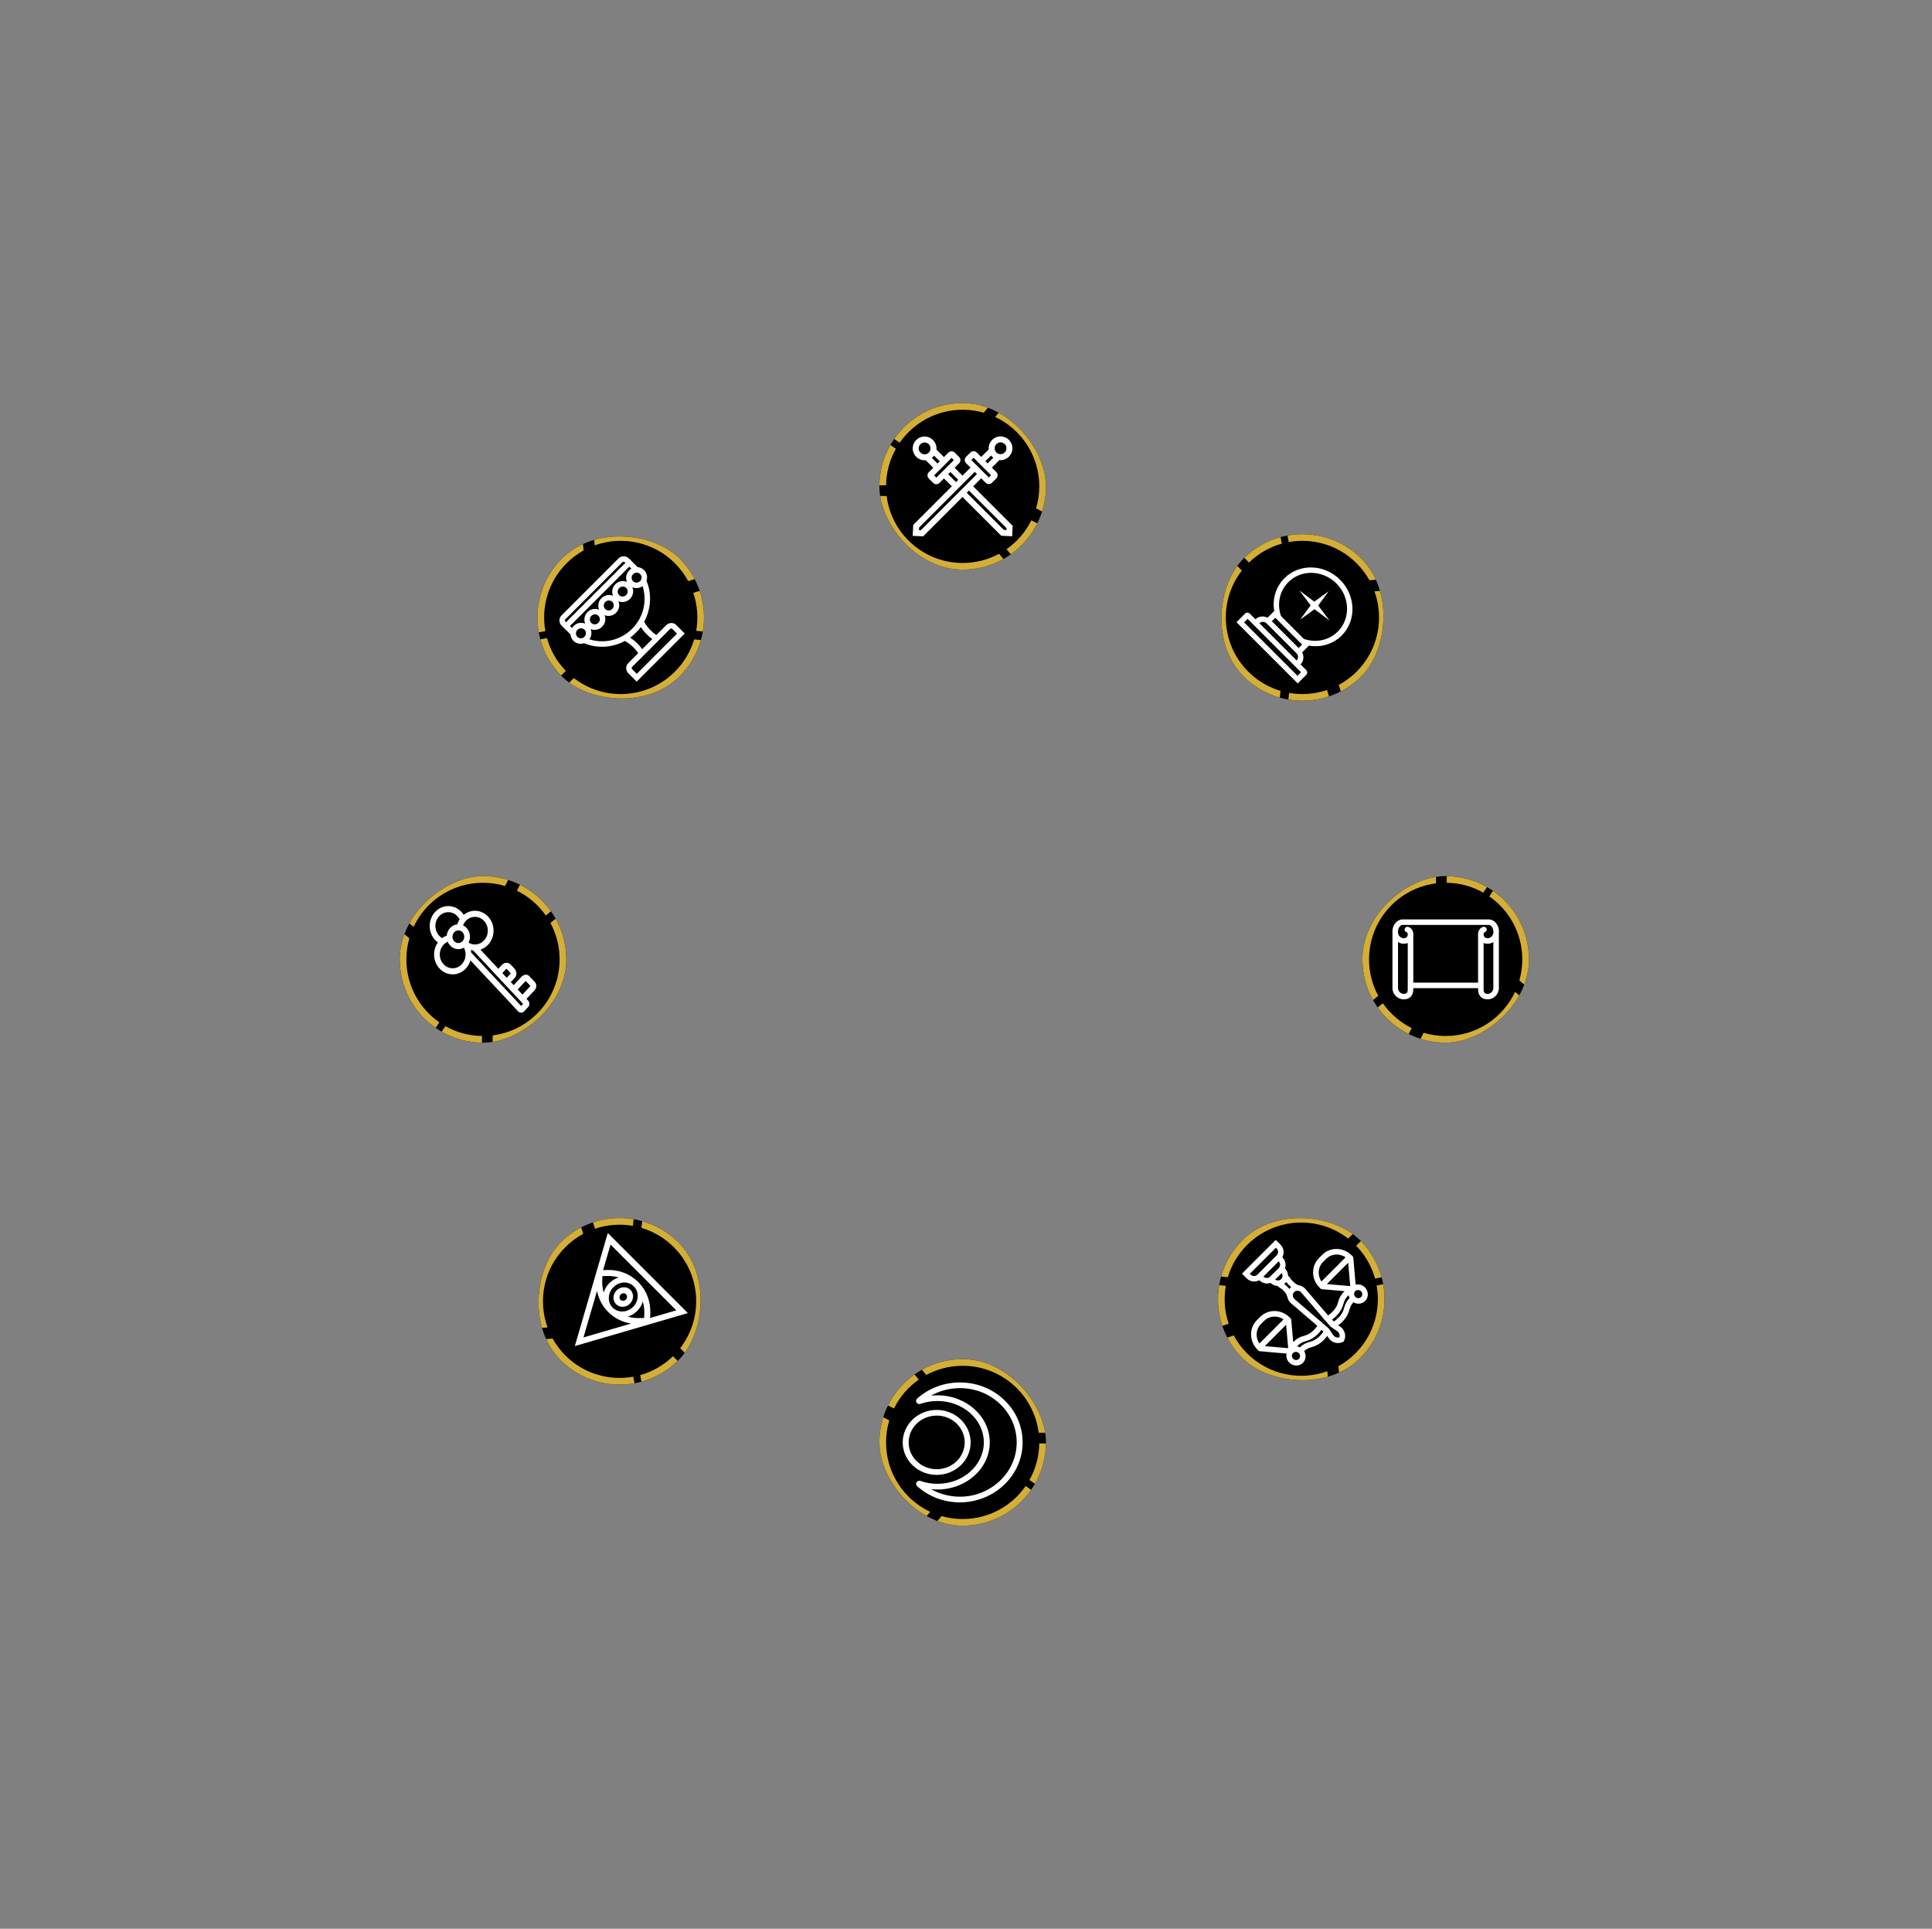 <svg width="580" height="579" viewBox="0 0 580 579" fill="none" xmlns="http://www.w3.org/2000/svg">
<rect x="0" y="0" width="580" height="579" fill="#808080" stroke="none"/>
<g clip-path="url(#clip0_6784_7160)">
<rect x="459" y="263" width="50" height="50" rx="25" transform="rotate(90 459 263)" fill="black"/>
<path d="M421.494 299.997L421.569 299.993C422.008 299.969 422.821 299.927 423.514 299.195C424.028 298.653 424.279 297.948 424.279 297.041L424.279 296.637L443.727 296.637L443.727 297.039C443.727 297.946 443.977 298.651 444.493 299.193C445.186 299.924 446.001 299.968 446.437 299.991L446.513 299.995C447.373 300.047 448.267 299.688 448.968 299.013C449.502 298.499 449.866 297.733 449.97 296.91L449.975 296.859L449.975 280.135C450.101 278.986 449.744 277.814 449.012 276.99C448.445 276.351 447.705 276 446.931 276L421.07 276C420.296 276 419.556 276.353 418.989 276.99C418.353 277.704 418 278.681 418 279.678C418 279.828 418.009 279.981 418.026 280.131L418.026 296.859L418.031 296.91C418.135 297.733 418.499 298.499 419.033 299.013C419.736 299.688 420.63 300.047 421.488 299.995L421.494 299.997ZM447.812 297.828C447.456 298.172 446.997 298.37 446.616 298.348L446.528 298.343C446.164 298.322 445.931 298.299 445.703 298.062C445.485 297.832 445.391 297.525 445.391 297.041L445.391 283.091C445.801 283.249 446.182 283.271 446.435 283.284L446.513 283.288C447.123 283.325 447.75 283.152 448.313 282.809L448.313 296.756C448.251 297.188 448.064 297.586 447.811 297.828L447.812 297.828ZM420.24 278.088C420.416 277.891 420.702 277.656 421.074 277.656L446.934 277.656C447.306 277.656 447.594 277.891 447.768 278.088C448.19 278.561 448.406 279.312 448.321 279.999C448.265 280.447 448.075 280.866 447.812 281.119C447.456 281.463 446.997 281.661 446.616 281.639L446.528 281.633C446.164 281.613 445.931 281.589 445.705 281.352C445.487 281.123 445.393 280.816 445.393 280.332L445.393 280.326C445.393 280.119 445.57 279.882 445.648 279.85C446.101 279.77 446.402 279.342 446.321 278.892C446.239 278.442 445.809 278.143 445.356 278.224C444.459 278.382 443.731 279.325 443.729 280.324L443.729 294.986L424.281 294.986L424.281 280.324C424.281 279.325 423.549 278.382 422.655 278.224C422.202 278.143 421.765 278.442 421.684 278.89C421.603 279.34 421.898 279.768 422.351 279.847C422.442 279.88 422.618 280.119 422.618 280.326C422.621 280.816 422.525 281.121 422.305 281.352C422.08 281.589 421.845 281.613 421.483 281.633L421.394 281.639C421.011 281.663 420.555 281.463 420.198 281.119C419.935 280.866 419.745 280.447 419.69 279.999C419.603 279.311 419.821 278.561 420.242 278.088L420.24 278.088ZM420.196 297.828C419.943 297.584 419.756 297.186 419.693 296.756L419.693 282.809C420.257 283.152 420.884 283.325 421.494 283.288L421.571 283.284C421.825 283.271 422.205 283.249 422.618 283.091L422.618 297.043C422.618 297.527 422.525 297.832 422.305 298.063C422.08 298.3 421.845 298.326 421.481 298.344L421.392 298.35C421.009 298.372 420.551 298.174 420.196 297.83L420.196 297.828Z" fill="white"/>
<g clip-path="url(#clip1_6784_7160)">
<path d="M431.087 265.183C419.76 266.614 411 276.284 411 288C411 291.958 412.001 295.681 413.762 298.934L412.187 300.219C410.159 296.606 409 292.439 409 288C409 275.172 418.662 264.602 431.105 263.167L431.087 265.183ZM422.896 310.402C419.175 308.554 415.98 305.808 413.595 302.445L415.148 301.177C417.356 304.329 420.334 306.901 423.81 308.622L422.896 310.402ZM456.418 299.073C452.334 307.325 443.831 313 434 313C431.37 313 428.835 312.592 426.454 311.839L427.382 310.031C429.478 310.66 431.699 311 434 311C443.215 311 451.162 305.581 454.833 297.756L456.418 299.073ZM445.287 267.956C442.037 266.122 438.296 265.057 434.311 265.004L434.329 263.004C438.726 263.061 442.85 264.25 446.42 266.298L445.287 267.956ZM459 288C459 290.694 458.573 293.288 457.784 295.719L456.117 294.333C456.692 292.321 457 290.197 457 288C457 280.163 453.08 273.242 447.095 269.09L448.224 267.439C454.735 271.952 459 279.478 459 288Z" fill="#D4AF37"/>
</g>
</g>
<g clip-path="url(#clip2_6784_7160)">
<rect x="314" y="458" width="50" height="50" rx="25" transform="rotate(-180 314 458)" fill="black"/>
<path d="M288.177 415C293.254 415 298.014 416.904 301.579 420.36C305.144 423.816 307.067 428.395 306.998 433.254C306.858 443.05 298.418 451 288.177 451C288.158 451 288.138 451 288.118 451C283.348 450.985 278.804 449.261 275.32 446.141C274.98 445.837 274.908 445.339 275.154 444.958C275.399 444.578 275.894 444.415 276.331 444.568C277.956 445.14 279.672 445.43 281.43 445.43C289.108 445.43 295.352 439.854 295.352 433C295.352 426.146 289.108 420.57 281.43 420.57C279.671 420.57 277.956 420.86 276.332 421.432C275.894 421.587 275.399 421.422 275.154 421.042C274.908 420.661 274.978 420.165 275.318 419.861C278.817 416.726 283.386 415 288.179 415L288.177 415ZM288.177 449.297C297.45 449.297 305.09 442.1 305.217 433.231C305.28 428.832 303.538 424.687 300.31 421.558C297.082 418.43 292.773 416.705 288.177 416.705C285.09 416.705 282.107 417.497 279.502 418.973C280.138 418.903 280.781 418.867 281.428 418.867C290.087 418.867 297.132 425.208 297.132 433C297.132 440.792 290.087 447.133 281.428 447.133C280.781 447.133 280.138 447.097 279.502 447.027C282.091 448.496 285.056 449.285 288.122 449.295C288.14 449.295 288.158 449.295 288.177 449.295L288.177 449.297Z" fill="white"/>
<path d="M281.199 423.245C286.822 423.245 291.396 427.619 291.396 432.999C291.396 438.378 286.822 442.75 281.199 442.75C275.576 442.75 271 438.376 271 432.999C271 427.621 275.574 423.245 281.199 423.245ZM281.199 441.047C285.841 441.047 289.615 437.435 289.615 432.999C289.615 428.562 285.839 424.949 281.199 424.949C276.56 424.949 272.782 428.56 272.782 432.999C272.782 437.437 276.558 441.047 281.199 441.047Z" fill="white"/>
<g clip-path="url(#clip3_6784_7160)">
<path d="M311.817 430.087C310.386 418.76 300.716 410 289 410C285.042 410 281.319 411.001 278.066 412.762L276.781 411.187C280.394 409.159 284.561 408 289 408C301.828 408 312.398 417.662 313.833 430.105L311.817 430.087ZM266.598 421.896C268.446 418.175 271.192 414.98 274.555 412.595L275.823 414.148C272.671 416.356 270.099 419.334 268.378 422.81L266.598 421.896ZM277.927 455.418C269.675 451.334 264 442.831 264 433C264 430.37 264.408 427.835 265.161 425.454L266.969 426.382C266.34 428.478 266 430.699 266 433C266 442.215 271.419 450.162 279.244 453.833L277.927 455.418ZM309.044 444.287C310.878 441.037 311.943 437.296 311.996 433.311L313.996 433.329C313.939 437.726 312.75 441.85 310.702 445.42L309.044 444.287ZM289 458C286.306 458 283.712 457.573 281.281 456.784L282.667 455.117C284.679 455.692 286.803 456 289 456C296.837 456 303.758 452.08 307.91 446.095L309.561 447.224C305.048 453.735 297.522 458 289 458Z" fill="#D4AF37"/>
</g>
</g>
<g clip-path="url(#clip4_6784_7160)">
<rect x="426" y="390" width="50" height="50" rx="25" transform="rotate(135 426 390)" fill="black"/>
<path d="M378.17 405.624L386.238 406.331C385.995 407.443 386.432 408.682 387.469 409.401C388.506 410.12 390.027 410.095 390.995 409.257C392.064 408.327 392.234 406.779 391.516 405.6C391.698 405.43 391.89 405.275 392.089 405.136C392.676 404.727 393.164 404.582 393.729 404.414C394.305 404.241 394.959 404.046 395.756 403.566C396.736 402.978 397.634 402.131 398.441 401.046L398.714 401.446C399.619 403.009 401.549 403.625 403.13 402.848L403.371 402.729L403.491 402.487C404.267 400.907 403.651 398.975 402.089 398.071L401.758 397.845C402.838 397.042 403.676 396.143 404.264 395.169C404.743 394.37 404.939 393.717 405.11 393.142C405.281 392.577 405.426 392.088 405.832 391.502C405.974 391.303 406.128 391.112 406.299 390.929C407.478 391.646 409.03 391.476 409.96 390.4C410.801 389.427 410.853 387.945 410.086 386.859C409.318 385.774 408.097 385.396 406.978 385.66L406.266 377.525L406.247 377.318L405.761 376.832C403.285 374.356 399.339 374.29 396.945 376.683L395.954 377.675C393.561 380.068 393.627 384.014 396.103 386.49L396.439 386.826C396.534 386.922 396.661 386.982 396.794 386.994L403.663 387.596C403.591 387.662 403.522 387.729 403.454 387.796C403.16 388.091 402.898 388.404 402.668 388.734C402.115 389.53 401.918 390.19 401.727 390.828C401.567 391.36 401.415 391.863 401.04 392.49C400.519 393.357 399.733 394.16 398.702 394.888L391.759 386.789L391.714 386.739C391.165 386.19 390.47 385.879 389.761 385.807L389.234 385.545C388.783 385.321 387.721 384.311 387.431 383.83C387.273 383.573 387.089 383.336 386.882 383.129L386.684 382.932C386.66 382.158 386.347 381.383 385.755 380.78C386.161 379.673 385.903 378.359 384.993 377.449L384.952 377.408C385.629 376.227 385.443 374.663 384.403 373.623L382.984 372.205L372.849 382.34L374.268 383.758C375.307 384.798 376.871 384.985 378.052 384.307L378.094 384.349C379.005 385.26 380.318 385.517 381.425 385.111C382.029 385.704 382.802 386.016 383.577 386.041L383.7 386.164C383.944 386.407 384.24 386.626 384.604 386.828C385.047 387.071 386.004 388.114 386.157 388.513L386.497 389.397C386.611 390.007 386.909 390.592 387.385 391.069L387.41 391.093L395.473 398.006C394.746 399.035 393.944 399.818 393.08 400.339C392.455 400.715 391.953 400.865 391.418 401.025C390.78 401.217 390.12 401.414 389.324 401.967C388.994 402.196 388.682 402.457 388.386 402.752C388.334 402.805 388.283 402.856 388.232 402.913L387.638 396.15C387.626 396.016 387.566 395.89 387.471 395.794L387.134 395.458C384.659 392.983 380.713 392.916 378.319 395.31L377.328 396.301C374.934 398.694 375.001 402.641 377.476 405.116L377.817 405.457C377.911 405.551 378.037 405.611 378.168 405.623L378.17 405.624ZM389.941 407.925C389.471 408.395 388.695 408.382 388.209 407.895C387.797 407.484 387.717 406.837 388.02 406.362C388.069 406.29 388.122 406.224 388.181 406.164C388.265 406.08 388.361 406.01 388.463 405.957C388.565 405.903 388.672 405.865 388.782 405.844C388.857 405.828 388.932 405.822 389.008 405.821C389.046 405.82 389.084 405.822 389.122 405.824C389.155 405.828 389.188 405.832 389.222 405.836C389.25 405.842 389.279 405.847 389.308 405.853C389.357 405.863 389.408 405.881 389.456 405.899C389.493 405.913 389.53 405.925 389.564 405.946C389.671 405.998 389.771 406.064 389.864 406.149L389.872 406.157C389.885 406.17 389.899 406.185 389.911 406.196C390.397 406.682 390.41 407.459 389.94 407.929L389.941 407.925ZM402.095 401.451C401.36 401.666 400.54 401.339 400.141 400.631L399.418 399.57L399.42 399.567L399.408 399.554L398.865 398.76L397.098 397.244L396.41 396.556L396.37 396.619L388.525 389.894C387.972 389.318 387.963 388.414 388.512 387.865C389.061 387.316 389.964 387.323 390.541 387.878L397.315 395.78L397.259 395.816L397.876 396.432L399.408 398.218L400.214 398.77L400.273 398.829L400.287 398.821L401.215 399.457L401.278 399.497C401.986 399.896 402.315 400.714 402.098 401.451L402.095 401.451ZM408.625 389.353C408.155 389.823 407.378 389.81 406.892 389.324C406.874 389.305 406.854 389.285 406.844 389.275C406.401 388.782 406.408 388.043 406.86 387.591C406.92 387.531 406.988 387.478 407.06 387.431C407.536 387.127 408.182 387.21 408.593 387.62C409.079 388.106 409.092 388.883 408.622 389.353L408.625 389.353ZM397.155 378.873L398.147 377.882C399.699 376.329 402.156 376.192 403.954 377.445L396.719 384.681C395.465 382.883 395.602 380.426 397.155 378.873ZM398.331 385.463L404.735 379.059L405.351 386.079L398.331 385.463ZM402.481 393.386C402.96 392.587 403.157 391.935 403.329 391.36C403.496 390.795 403.644 390.306 404.052 389.719C404.282 389.388 404.558 389.078 404.881 388.786C404.883 388.805 404.887 388.82 404.889 388.838C404.892 388.855 404.894 388.871 404.897 388.888C404.894 388.891 404.897 388.896 404.898 388.901C404.946 389.167 405.031 389.429 405.153 389.678C404.895 389.945 404.661 390.228 404.456 390.524C403.904 391.322 403.706 391.981 403.514 392.619C403.356 393.152 403.204 393.655 402.829 394.282C402.301 395.158 401.503 395.972 400.455 396.705L399.883 396.133C401.005 395.311 401.877 394.391 402.481 393.388L402.481 393.386ZM382.8 384.13L384.774 382.156C385.152 382.724 385.103 383.488 384.617 383.975C384.13 384.462 383.369 384.511 382.799 384.131L382.8 384.13ZM375.431 382.604L375.211 382.384L383.03 374.565L383.25 374.785C383.825 375.36 383.84 376.28 383.284 376.835L377.48 382.64C376.924 383.196 376.004 383.18 375.429 382.605L375.431 382.604ZM379.287 383.227L383.872 378.642C384.416 379.219 384.421 380.115 383.875 380.661L381.306 383.23C380.76 383.776 379.864 383.771 379.287 383.227ZM386.141 384.847C386.464 385.3 387.038 385.904 387.603 386.38L387.058 386.925C386.588 386.342 385.984 385.768 385.519 385.469L386.14 384.849L386.141 384.847ZM390.306 403.353C390.892 402.944 391.381 402.796 391.946 402.628C392.522 402.455 393.175 402.26 393.972 401.781C394.544 401.438 395.086 401.007 395.602 400.491C395.989 400.104 396.363 399.667 396.716 399.182L397.288 399.754C396.555 400.805 395.741 401.601 394.865 402.129C394.238 402.507 393.736 402.657 393.203 402.815C392.562 403.007 391.905 403.204 391.107 403.756C390.811 403.96 390.527 404.196 390.261 404.453C390.091 404.371 389.914 404.305 389.735 404.256C389.691 404.242 389.647 404.232 389.603 404.221C389.527 404.203 389.448 404.19 389.371 404.179C389.661 403.858 389.972 403.578 390.303 403.35L390.306 403.353ZM386.724 404.707L379.703 404.091L386.106 397.688L386.724 404.707ZM378.528 397.501L379.519 396.509C381.072 394.957 383.529 394.819 385.327 396.073L378.091 403.309C376.838 401.51 376.975 399.054 378.528 397.501Z" fill="white"/>
<g clip-path="url(#clip5_6784_7160)">
<path d="M404.719 371.807C395.697 364.81 382.665 365.453 374.381 373.738C371.582 376.536 369.657 379.877 368.603 383.422L366.581 383.217C367.701 379.228 369.828 375.462 372.967 372.323C382.038 363.253 396.344 362.61 406.157 370.395L404.719 371.807ZM366.952 397.991C365.628 394.053 365.31 389.851 366.001 385.787L367.997 385.988C367.329 389.779 367.616 393.703 368.857 397.377L366.952 397.991ZM398.666 413.683C389.944 416.63 379.918 414.63 372.967 407.679C371.107 405.819 369.603 403.738 368.452 401.522L370.386 400.9C371.424 402.827 372.754 404.638 374.381 406.265C380.897 412.78 390.349 414.568 398.477 411.631L398.666 413.683ZM412.799 383.809C411.798 380.214 409.906 376.816 407.125 373.96L408.552 372.559C411.621 375.708 413.696 379.465 414.772 383.438L412.799 383.809ZM408.322 407.679C406.417 409.584 404.281 411.116 402.004 412.277L401.806 410.118C403.635 409.102 405.355 407.818 406.908 406.265C412.449 400.723 414.571 393.058 413.275 385.889L415.241 385.52C416.654 393.316 414.348 401.653 408.322 407.679Z" fill="#D4AF37"/>
</g>
</g>
<g clip-path="url(#clip6_6784_7160)">
<rect x="186" y="426" width="50" height="50" rx="25" transform="rotate(-135 186 426)" fill="black"/>
<path d="M172.566 404.081L206.506 394.181L182.465 370.14L172.566 404.081ZM190.496 386.394C191.919 388.052 191.73 390.652 190.065 392.317C188.308 394.074 185.553 394.175 183.924 392.546C182.295 390.917 182.398 388.16 184.153 386.405C185.909 384.649 188.424 384.551 190.071 385.969C190.217 386.106 190.36 386.249 190.496 386.394ZM188.47 395.234C189.52 394.919 190.494 394.337 191.29 393.541C192.086 392.746 192.665 391.775 192.979 390.727C193.32 391.884 193.469 393.098 193.423 394.348L193.376 395.627L192.096 395.675C190.843 395.722 189.626 395.573 188.469 395.232L188.47 395.234ZM182.12 383.044C183.368 382.997 184.582 383.146 185.74 383.488C184.694 383.804 183.72 384.383 182.926 385.177C182.132 385.972 181.548 386.95 181.234 387.998C180.894 386.839 180.745 385.623 180.791 384.37L180.839 383.091L182.118 383.043L182.12 383.044ZM182.602 393.866C184.443 395.708 186.83 396.906 189.44 397.32L175.163 401.485L179.235 387.525C179.711 389.954 180.861 392.125 182.603 393.867L182.602 393.866ZM195.175 395.647L195.226 394.28C195.355 390.822 194.167 387.575 191.888 385.147C191.688 384.915 191.544 384.774 191.329 384.588C188.892 382.301 185.644 381.114 182.188 381.243L181.056 381.285L183.294 373.612L203.037 393.354L195.175 395.647Z" fill="white"/>
<path d="M184.958 391.515C186.059 392.615 187.921 392.546 189.107 391.36C190.293 390.174 190.363 388.311 189.262 387.211C188.161 386.11 186.299 386.18 185.113 387.366C183.927 388.552 183.857 390.414 184.958 391.515ZM187.941 388.532C188.366 388.957 188.339 389.676 187.881 390.134C187.423 390.592 186.704 390.619 186.279 390.194C185.854 389.769 185.881 389.05 186.339 388.592C186.797 388.134 187.516 388.107 187.941 388.532Z" fill="white"/>
<g clip-path="url(#clip7_6784_7160)">
<path d="M204.194 404.718C211.191 395.696 210.548 382.664 202.263 374.38C199.465 371.581 196.124 369.656 192.579 368.602L192.784 366.58C196.773 367.7 200.539 369.827 203.678 372.966C212.748 382.037 213.391 396.343 205.606 406.156L204.194 404.718ZM178.01 366.951C181.948 365.627 186.15 365.309 190.214 366L190.013 367.996C186.222 367.328 182.298 367.615 178.624 368.856L178.01 366.951ZM162.318 398.665C159.371 389.943 161.371 379.917 168.322 372.966C170.182 371.106 172.263 369.602 174.479 368.451L175.101 370.385C173.174 371.423 171.363 372.753 169.736 374.38C163.221 380.896 161.433 390.348 164.37 398.476L162.318 398.665ZM192.192 412.798C195.787 411.797 199.185 409.905 202.041 407.124L203.442 408.551C200.293 411.62 196.536 413.695 192.563 414.771L192.192 412.798ZM168.322 408.321C166.417 406.416 164.885 404.28 163.724 402.003L165.883 401.805C166.899 403.634 168.183 405.354 169.736 406.907C175.278 412.448 182.943 414.57 190.112 413.274L190.481 415.24C182.685 416.653 174.348 414.347 168.322 408.321Z" fill="#D4AF37"/>
</g>
</g>
<g clip-path="url(#clip8_6784_7160)">
<rect x="151" y="185.355" width="50" height="50" rx="25" transform="rotate(-45 151 185.355)" fill="black"/>
<path d="M191.435 170.262C191.342 170.162 191.246 170.063 191.149 169.966L188.952 167.769L188.933 167.789L188.798 167.654C187.937 166.793 186.563 166.764 185.737 167.589L168.549 184.777C167.723 185.603 167.752 186.977 168.614 187.839L169.901 189.125L169.922 189.104L170.966 190.149C171.063 190.246 171.162 190.342 171.262 190.434C171.32 191.16 171.631 191.844 172.149 192.362C173 193.213 174.24 193.473 175.352 193.088C179.249 194.714 183.775 194.482 187.584 192.406C189.197 193.298 190.571 194.554 191.602 196.07L188.626 199.045C187.784 199.888 187.768 201.243 188.591 202.066L191.138 204.614L205.574 190.179L203.026 187.631C202.203 186.808 200.848 186.824 200.005 187.667L197.028 190.643C196.423 190.232 195.856 189.762 195.335 189.241C194.562 188.468 193.905 187.596 193.375 186.641C195.481 182.82 195.723 178.265 194.088 174.35C194.463 173.24 194.203 171.989 193.362 171.148C192.843 170.63 192.162 170.321 191.435 170.262ZM184.734 175.379C183.789 176.324 183.55 177.705 184.025 178.846C182.884 178.371 181.502 178.612 180.557 179.557C179.612 180.502 179.372 181.884 179.847 183.025C178.706 182.55 177.325 182.789 176.38 183.734C175.435 184.679 175.196 186.063 175.67 187.204C174.53 186.729 173.146 186.968 172.201 187.913C172.011 188.103 171.848 188.312 171.714 188.538L171.101 187.924L188.925 170.101L189.537 170.713C189.311 170.849 189.102 171.012 188.913 171.201C187.968 172.146 187.729 173.529 188.204 174.67C187.063 174.195 185.68 174.434 184.734 175.379ZM188.005 176.505C188.582 177.083 188.571 178.034 187.98 178.625C187.389 179.216 186.439 179.226 185.862 178.648C185.284 178.071 185.297 177.121 185.887 176.532C186.476 175.942 187.427 175.928 188.005 176.505ZM183.827 180.683C184.405 181.26 184.394 182.211 183.802 182.802C183.211 183.393 182.26 183.404 181.683 182.827C181.106 182.25 181.118 181.3 181.709 180.709C182.3 180.118 183.25 180.105 183.827 180.683ZM179.649 184.861C180.226 185.439 180.215 186.39 179.625 186.98C179.035 187.569 178.083 187.582 177.506 187.004C176.928 186.427 176.941 185.477 177.532 184.886C178.123 184.295 179.071 184.284 179.649 184.861ZM169.794 186.659C169.567 186.432 169.526 186.105 169.701 185.929L186.889 168.741C187.065 168.566 187.392 168.607 187.619 168.834L187.753 168.968L169.928 186.793L169.794 186.659ZM175.339 191.255C175.287 191.3 175.231 191.341 175.171 191.378C174.574 191.751 173.817 191.671 173.328 191.182C173.026 190.88 172.873 190.459 172.907 190.026C172.916 189.92 172.934 189.815 172.966 189.716C173.036 189.472 173.17 189.249 173.353 189.065C173.944 188.474 174.894 188.461 175.471 189.039C176.049 189.616 176.038 190.567 175.446 191.158C175.412 191.192 175.378 191.226 175.339 191.255ZM201.157 188.819C201.35 188.626 201.658 188.623 201.846 188.811L203.242 190.206L191.166 202.282L189.771 200.887C189.582 200.699 189.586 200.39 189.779 200.198L201.157 188.819ZM195.83 191.842L192.8 194.872C191.828 193.509 190.606 192.342 189.198 191.433C189.709 191.052 190.192 190.636 190.641 190.186L191.145 189.683C191.596 189.232 192.012 188.749 192.391 188.24C192.899 189.025 193.49 189.755 194.155 190.421C194.675 190.941 195.237 191.416 195.83 191.842ZM193.507 179.911C193.471 183.101 192.218 186.305 189.762 188.762C186.269 192.255 181.265 193.312 176.941 191.906C177.596 190.996 177.72 189.827 177.307 188.84C178.449 189.316 179.832 189.077 180.777 188.132C181.722 187.187 181.96 185.804 181.485 184.664C182.626 185.138 184.01 184.899 184.955 183.954C185.9 183.009 186.139 181.626 185.664 180.485C186.805 180.96 188.187 180.722 189.132 179.777C190.077 178.832 190.316 177.448 189.84 176.306C190.827 176.719 191.996 176.596 192.906 175.941C193.324 177.224 193.523 178.566 193.507 179.911ZM192.356 174.205C192.325 174.251 192.291 174.296 192.256 174.339C192.225 174.377 192.193 174.412 192.158 174.446C191.567 175.037 190.616 175.048 190.039 174.471C189.462 173.894 189.474 172.944 190.065 172.353C190.251 172.167 190.472 172.036 190.715 171.964C190.801 171.938 190.889 171.921 190.981 171.911C191.431 171.863 191.869 172.014 192.182 172.328C192.678 172.823 192.749 173.613 192.356 174.205Z" fill="white"/>
<g clip-path="url(#clip9_6784_7160)">
<path d="M172.281 203.549C181.303 210.546 194.335 209.902 202.619 201.618C205.418 198.819 207.343 195.478 208.397 191.934L210.419 192.138C209.299 196.127 207.172 199.893 204.033 203.032C194.962 212.103 180.656 212.745 170.843 204.961L172.281 203.549ZM210.048 177.365C211.372 181.303 211.69 185.504 210.999 189.569L209.003 189.367C209.671 185.577 209.384 181.652 208.143 177.978L210.048 177.365ZM178.334 161.672C187.056 158.725 197.082 160.725 204.033 167.677C205.893 169.536 207.397 171.617 208.548 173.833L206.614 174.456C205.576 172.529 204.246 170.718 202.619 169.091C196.103 162.575 186.651 160.787 178.523 163.725L178.334 161.672ZM164.201 191.546C165.202 195.142 167.094 198.54 169.875 201.395L168.448 202.797C165.379 199.647 163.304 195.89 162.228 191.918L164.201 191.546ZM168.678 167.677C170.583 165.772 172.719 164.24 174.996 163.078L175.194 165.237C173.365 166.253 171.645 167.538 170.092 169.091C164.551 174.632 162.429 182.298 163.725 189.466L161.759 189.835C160.346 182.04 162.652 173.703 168.678 167.677Z" fill="#D4AF37"/>
</g>
</g>
<g clip-path="url(#clip10_6784_7160)">
<rect x="264" y="121" width="50" height="50" rx="25" fill="black"/>
<path d="M292.155 145.991L294.563 143.583L295.903 144.923C296.154 145.178 296.491 145.318 296.847 145.32H296.851C297.207 145.32 297.544 145.18 297.797 144.927L299.107 143.615C299.36 143.364 299.5 143.029 299.501 142.673C299.501 142.314 299.362 141.977 299.109 141.722L297.767 140.38L300.025 138.121C300.141 138.133 300.254 138.139 300.372 138.139C302.339 138.139 303.94 136.537 303.94 134.569C303.94 132.601 302.339 131 300.372 131C298.404 131 296.801 132.601 296.801 134.569C296.801 134.687 296.809 134.803 296.819 134.916L294.563 137.173L293.219 135.828C292.966 135.575 292.629 135.436 292.273 135.436C292.273 135.436 292.271 135.436 292.269 135.436C291.912 135.436 291.576 135.577 291.329 135.828L290.011 137.145C289.497 137.665 289.497 138.511 290.015 139.035L291.357 140.378L288.949 142.786L286.583 140.42L287.93 139.073C288.443 138.553 288.443 137.707 287.926 137.183L286.615 135.874C286.362 135.619 286.026 135.478 285.667 135.478C285.307 135.478 284.97 135.619 284.722 135.87L283.379 137.213L281.121 134.954C281.131 134.838 281.139 134.725 281.139 134.607C281.139 132.639 279.538 131.038 277.569 131.038C275.599 131.038 274 132.639 274 134.607C274 136.575 275.601 138.177 277.569 138.177C277.684 138.177 277.8 138.169 277.915 138.159L280.173 140.418L278.831 141.76C278.576 142.015 278.437 142.352 278.439 142.71C278.439 143.069 278.58 143.404 278.831 143.651L280.143 144.965C280.396 145.218 280.733 145.358 281.089 145.358H281.093C281.45 145.358 281.786 145.216 282.033 144.965L283.377 143.621L285.745 145.989L274.155 157.582L274.002 160.859L277.148 161L288.951 149.194L300.583 160.829L303.859 160.982L304 157.835L292.155 145.987V145.991ZM300.374 132.791C301.353 132.791 302.15 133.587 302.15 134.567C302.15 135.548 301.353 136.344 300.374 136.344C300.224 136.344 300.077 136.326 299.94 136.292C299.86 136.273 299.782 136.247 299.709 136.217C299.187 136.006 298.791 135.559 298.651 135.002V134.998C298.615 134.86 298.597 134.715 298.597 134.567C298.597 133.587 299.396 132.791 300.376 132.791H300.374ZM297.536 136.737C297.729 136.99 297.954 137.215 298.207 137.406L296.502 139.111L295.831 138.44L297.534 136.737H297.536ZM275.794 134.609C275.794 133.629 276.591 132.833 277.571 132.833C278.55 132.833 279.349 133.629 279.349 134.609C279.349 134.759 279.331 134.906 279.297 135.044C279.277 135.123 279.251 135.201 279.221 135.275C279.01 135.796 278.564 136.191 278.011 136.332C277.865 136.368 277.718 136.386 277.571 136.386C276.591 136.386 275.794 135.589 275.794 134.609ZM279.739 137.448C279.992 137.255 280.217 137.029 280.41 136.777L282.113 138.48L281.442 139.151L279.739 137.448ZM281.091 143.378L280.422 142.708L281.444 141.687L284.648 138.482L285.669 137.46L286.341 138.129L285.319 139.151L282.115 142.356L281.093 143.378H281.091ZM285.317 141.687L287.683 144.053L287.012 144.724L284.646 142.358L285.317 141.687ZM291.606 138.087L292.277 137.418L297.524 142.667L296.855 143.336L295.833 142.314L292.629 139.109L291.608 138.087H291.606ZM276.439 159.177L275.878 159.152L275.916 158.361L287.016 147.258L290.22 144.053L292.627 141.645L293.298 142.316L290.891 144.724L288.754 146.861L276.441 159.177H276.439ZM302.15 159.11L301.359 159.072L290.218 147.927L290.889 147.256L302.176 158.544L302.15 159.106V159.11Z" fill="white"/>
<g clip-path="url(#clip11_6784_7160)">
<path d="M266.183 148.913C267.614 160.24 277.284 169 289 169C292.958 169 296.681 167.999 299.934 166.238L301.219 167.812C297.606 169.841 293.439 171 289 171C276.172 171 265.602 161.338 264.167 148.895L266.183 148.913ZM311.402 157.104C309.554 160.825 306.808 164.02 303.445 166.405L302.177 164.852C305.329 162.644 307.901 159.666 309.622 156.19L311.402 157.104ZM300.073 123.582C308.325 127.666 314 136.169 314 146C314 148.63 313.592 151.165 312.839 153.546L311.031 152.618C311.66 150.522 312 148.301 312 146C312 136.785 306.581 128.838 298.756 125.167L300.073 123.582ZM268.956 134.713C267.122 137.963 266.057 141.704 266.004 145.689L264.004 145.671C264.061 141.274 265.25 137.15 267.298 133.58L268.956 134.713ZM289 121C291.694 121 294.288 121.427 296.719 122.216L295.333 123.883C293.321 123.308 291.197 123 289 123C281.163 123 274.242 126.92 270.09 132.905L268.439 131.776C272.952 125.265 280.478 121 289 121Z" fill="#D4AF37"/>
</g>
</g>
<g clip-path="url(#clip12_6784_7160)">
<rect x="120" y="313" width="50" height="50" rx="25" transform="rotate(-90 120 313)" fill="black"/>
<path d="M138.526 273.745C136.351 271.418 132.811 271.418 130.636 273.745C129.581 274.873 129 276.371 129 277.967C129 279.56 129.579 281.06 130.634 282.186C130.888 282.458 131.164 282.7 131.457 282.912C129.794 285.249 129.958 288.61 131.954 290.745C133.009 291.873 134.409 292.492 135.9 292.492C137.392 292.492 138.792 291.873 139.847 290.745C140.491 290.056 140.962 289.208 141.228 288.291L155.542 303.604C156.036 304.132 156.841 304.132 157.335 303.604L158.549 302.305C158.796 302.041 158.92 301.693 158.92 301.346C158.92 300.998 158.796 300.651 158.549 300.386L158.057 299.86L160.415 297.338C160.802 296.923 161 296.407 161 295.917C161 295.515 160.865 295.128 160.592 294.836L158.903 293.029C158.296 292.381 157.269 292.464 156.564 293.218L154.206 295.74L153.345 294.82L154.529 293.553C154.548 293.533 154.569 293.509 154.594 293.478C154.888 293.127 155.034 292.688 155.034 292.238C155.034 291.72 154.841 291.194 154.459 290.785L153.383 289.635C153.039 289.267 152.591 289.049 152.118 289.023C151.62 288.995 151.136 289.19 150.794 289.556L149.61 290.822L144.237 285.074C145.096 284.79 145.886 284.288 146.532 283.599C147.587 282.471 148.166 280.973 148.166 279.377C148.166 277.782 147.587 276.284 146.532 275.156C144.537 273.022 141.395 272.845 139.21 274.625C139.012 274.312 138.786 274.018 138.532 273.745L138.526 273.745ZM152.167 290.927L153.243 292.078C153.319 292.159 153.319 292.246 153.315 292.257L153.281 292.295L152.129 293.527L150.809 292.114L151.989 290.85C152.004 290.842 152.086 290.842 152.164 290.925L152.167 290.927ZM131.842 280.895C131.111 280.113 130.71 279.074 130.71 277.969C130.71 276.863 131.113 275.822 131.844 275.04C133.353 273.426 135.807 273.426 137.316 275.04C137.584 275.327 137.808 275.646 137.983 275.993C137.969 276.016 137.956 276.038 137.943 276.06C137.903 276.123 137.865 276.188 137.827 276.253C137.798 276.302 137.772 276.349 137.745 276.398C137.707 276.467 137.673 276.538 137.639 276.607C137.616 276.654 137.591 276.703 137.569 276.749C137.534 276.826 137.502 276.904 137.47 276.983C137.453 277.028 137.432 277.07 137.415 277.115C137.377 277.213 137.342 277.312 137.31 277.414C137.303 277.438 137.293 277.461 137.285 277.485C137.28 277.485 137.276 277.485 137.27 277.487C137.183 277.495 137.095 277.507 137.008 277.524C136.989 277.528 136.968 277.532 136.949 277.536C136.871 277.552 136.795 277.568 136.719 277.591C136.706 277.595 136.695 277.597 136.681 277.601C136.596 277.625 136.512 277.654 136.431 277.686C136.412 277.694 136.393 277.7 136.374 277.709C136.298 277.739 136.223 277.772 136.149 277.808C136.14 277.812 136.132 277.816 136.123 277.82C136.043 277.861 135.965 277.906 135.887 277.952C135.868 277.963 135.851 277.975 135.832 277.987C135.758 278.034 135.688 278.083 135.617 278.133C135.614 278.137 135.608 278.139 135.604 278.144C135.53 278.198 135.46 278.257 135.389 278.32C135.372 278.335 135.355 278.351 135.34 278.365C135.27 278.428 135.201 278.495 135.137 278.564C135.072 278.633 135.009 278.706 134.95 278.782C134.935 278.8 134.922 278.818 134.907 278.837C134.85 278.912 134.795 278.987 134.741 279.066C134.738 279.07 134.736 279.076 134.732 279.08C134.683 279.156 134.637 279.233 134.593 279.312C134.584 279.33 134.572 279.349 134.563 279.367C134.519 279.45 134.476 279.536 134.438 279.623C134.436 279.629 134.434 279.635 134.43 279.641C134.394 279.725 134.362 279.81 134.331 279.897C134.325 279.914 134.32 279.928 134.314 279.944C134.284 280.038 134.255 280.131 134.23 280.227C134.23 280.231 134.229 280.235 134.227 280.241C134.204 280.334 134.185 280.428 134.168 280.523C134.166 280.536 134.164 280.546 134.162 280.558C134.147 280.658 134.134 280.759 134.124 280.861L134.124 280.865C134.101 280.873 134.08 280.883 134.058 280.891C133.964 280.926 133.869 280.962 133.778 281.003C133.736 281.021 133.697 281.042 133.655 281.062C133.583 281.097 133.508 281.131 133.438 281.168C133.393 281.192 133.349 281.217 133.303 281.243C133.237 281.28 133.172 281.316 133.108 281.357C133.062 281.385 133.016 281.416 132.971 281.444C132.91 281.485 132.849 281.525 132.79 281.568C132.769 281.582 132.749 281.597 132.728 281.611C132.403 281.424 132.104 281.184 131.837 280.897L131.842 280.895ZM138.862 282.536L138.851 282.548C138.159 283.281 137.037 283.279 136.347 282.542C136.066 282.241 135.893 281.863 135.842 281.444C135.769 280.855 135.952 280.276 136.345 279.857C136.738 279.438 137.28 279.239 137.833 279.316C138.224 279.371 138.577 279.556 138.857 279.857C139.544 280.593 139.548 281.796 138.862 282.536ZM135.897 290.665C134.863 290.665 133.892 290.234 133.161 289.454C132.407 288.647 132.028 287.586 132.028 286.525C132.028 285.464 132.405 284.405 133.159 283.599C133.229 283.523 133.294 283.46 133.355 283.405L133.398 283.365C133.469 283.302 133.541 283.241 133.613 283.184C133.638 283.166 133.662 283.147 133.687 283.129C133.738 283.09 133.79 283.054 133.843 283.017C133.871 282.997 133.902 282.979 133.93 282.96C133.982 282.928 134.033 282.897 134.086 282.867C134.116 282.851 134.145 282.832 134.175 282.816C134.232 282.786 134.291 282.757 134.348 282.731C134.369 282.721 134.388 282.71 134.409 282.702C134.419 282.723 134.428 282.743 134.438 282.763C134.462 282.822 134.489 282.879 134.517 282.936C134.536 282.975 134.557 283.015 134.578 283.054C134.609 283.111 134.643 283.168 134.675 283.223C134.696 283.259 134.719 283.294 134.741 283.33C134.781 283.389 134.823 283.448 134.865 283.505C134.886 283.533 134.905 283.564 134.928 283.59C134.994 283.674 135.063 283.757 135.137 283.834C135.209 283.912 135.281 283.983 135.357 284.052C135.382 284.074 135.408 284.094 135.433 284.115C135.484 284.159 135.536 284.204 135.591 284.243C135.621 284.267 135.655 284.288 135.686 284.31C135.735 284.344 135.785 284.379 135.834 284.412C135.868 284.434 135.904 284.452 135.94 284.472C135.99 284.501 136.037 284.529 136.089 284.556C136.127 284.574 136.165 284.592 136.203 284.609C136.252 284.631 136.301 284.655 136.351 284.676C136.391 284.692 136.431 284.706 136.47 284.72C136.52 284.739 136.569 284.757 136.62 284.773C136.662 284.785 136.702 284.798 136.744 284.808C136.793 284.822 136.845 284.834 136.894 284.846C136.936 284.857 136.98 284.863 137.021 284.871C137.071 284.879 137.122 284.889 137.173 284.895C137.217 284.901 137.259 284.905 137.303 284.909C137.354 284.914 137.403 284.918 137.455 284.92C137.498 284.92 137.542 284.922 137.586 284.922C137.635 284.922 137.686 284.922 137.736 284.92C137.779 284.92 137.823 284.916 137.869 284.911C137.918 284.907 137.968 284.901 138.017 284.895C138.061 284.889 138.106 284.883 138.15 284.875C138.199 284.867 138.247 284.857 138.296 284.846C138.34 284.836 138.384 284.826 138.427 284.816C138.475 284.804 138.522 284.79 138.57 284.775C138.613 284.761 138.657 284.749 138.701 284.733C138.748 284.716 138.794 284.698 138.84 284.68C138.883 284.661 138.925 284.645 138.967 284.625C139.012 284.605 139.056 284.582 139.102 284.56C139.144 284.538 139.185 284.517 139.227 284.495C139.239 284.489 139.248 284.485 139.259 284.479C139.29 284.535 139.32 284.592 139.347 284.649C139.353 284.661 139.36 284.676 139.366 284.688C139.408 284.779 139.448 284.875 139.484 284.97C139.495 284.999 139.505 285.027 139.514 285.056C139.541 285.129 139.563 285.204 139.586 285.279C139.594 285.308 139.603 285.334 139.611 285.363C139.638 285.46 139.66 285.558 139.681 285.657C139.687 285.684 139.691 285.708 139.695 285.735C139.71 285.814 139.721 285.893 139.731 285.972C139.734 286.005 139.738 286.037 139.742 286.07C139.752 286.17 139.759 286.269 139.763 286.371C139.763 286.375 139.763 286.381 139.763 286.385C139.801 287.529 139.389 288.645 138.632 289.454C137.901 290.236 136.93 290.665 135.897 290.665ZM157.77 294.511C157.789 294.49 157.806 294.474 157.823 294.462L159.248 295.986C159.237 296.004 159.222 296.023 159.203 296.043L156.843 298.565L155.41 297.033L157.768 294.511L157.77 294.511ZM148.394 292.114L149.352 293.139L152.994 297.035L155.16 299.352L157.025 301.348L156.436 301.978L141.452 285.948C141.45 285.92 141.444 285.891 141.442 285.865C141.439 285.82 141.431 285.775 141.427 285.731C141.412 285.615 141.395 285.501 141.374 285.385C141.366 285.344 141.361 285.304 141.351 285.263C141.347 285.241 141.344 285.216 141.338 285.194C141.357 285.198 141.378 285.202 141.397 285.206C141.437 285.216 141.479 285.222 141.518 285.231C141.621 285.251 141.726 285.269 141.83 285.285C141.874 285.292 141.919 285.298 141.963 285.304C141.988 285.306 142.014 285.312 142.039 285.314L148.394 292.112L148.394 292.114ZM145.316 276.451C146.048 277.233 146.449 278.272 146.449 279.377C146.449 280.483 146.046 281.521 145.314 282.304C144.549 283.123 143.529 283.554 142.444 283.513C142.345 283.509 142.246 283.501 142.149 283.489C142.123 283.485 142.094 283.483 142.068 283.479C141.988 283.466 141.906 283.454 141.828 283.436C141.809 283.432 141.792 283.43 141.773 283.426C141.676 283.403 141.579 283.377 141.484 283.347C141.467 283.34 141.45 283.334 141.431 283.328C141.347 283.3 141.266 283.269 141.184 283.237C141.169 283.231 141.152 283.225 141.137 283.216C140.975 283.147 140.817 283.062 140.665 282.971C140.665 282.968 140.667 282.964 140.669 282.96C140.711 282.877 140.751 282.792 140.785 282.706C140.785 282.702 140.789 282.696 140.791 282.692C140.823 282.611 140.853 282.527 140.882 282.444C140.891 282.414 140.899 282.383 140.909 282.355C140.926 282.296 140.943 282.237 140.958 282.178C140.967 282.143 140.975 282.107 140.983 282.07C140.994 282.015 141.007 281.96 141.017 281.906C141.024 281.867 141.03 281.83 141.036 281.792C141.043 281.737 141.051 281.684 141.057 281.629C141.061 281.591 141.064 281.552 141.068 281.513C141.072 281.458 141.076 281.404 141.078 281.347C141.078 281.31 141.081 281.271 141.081 281.235C141.081 281.223 141.081 281.21 141.081 281.196C141.081 281.172 141.08 281.147 141.078 281.123C141.078 281.046 141.074 280.971 141.068 280.893C141.064 280.855 141.062 280.816 141.057 280.778C141.049 280.702 141.04 280.629 141.026 280.554C141.021 280.517 141.015 280.483 141.009 280.446C140.992 280.359 140.973 280.273 140.95 280.188C140.945 280.168 140.941 280.145 140.935 280.125C140.905 280.017 140.871 279.912 140.833 279.808C140.823 279.784 140.814 279.761 140.804 279.739C140.772 279.66 140.739 279.58 140.701 279.503C140.686 279.469 140.667 279.436 140.65 279.404C140.616 279.337 140.58 279.269 140.54 279.204C140.519 279.17 140.5 279.137 140.479 279.103C140.437 279.036 140.392 278.973 140.346 278.908C140.325 278.879 140.306 278.851 140.285 278.822C140.217 278.733 140.143 278.646 140.065 278.562C139.991 278.483 139.915 278.41 139.837 278.339C139.81 278.314 139.782 278.294 139.755 278.272C139.702 278.227 139.649 278.182 139.594 278.141C139.562 278.117 139.527 278.095 139.493 278.07C139.442 278.034 139.389 277.999 139.335 277.967C139.299 277.944 139.263 277.924 139.225 277.904C139.172 277.873 139.119 277.845 139.064 277.818C139.045 277.808 139.026 277.796 139.007 277.788C139.014 277.765 139.024 277.745 139.033 277.723C139.058 277.66 139.085 277.599 139.113 277.538C139.128 277.505 139.144 277.475 139.161 277.442C139.189 277.385 139.218 277.331 139.248 277.276C139.265 277.245 139.282 277.215 139.301 277.182C139.335 277.125 139.37 277.07 139.406 277.013C139.423 276.987 139.438 276.963 139.455 276.936C139.51 276.857 139.565 276.78 139.624 276.705L139.666 276.652C139.715 276.589 139.772 276.522 139.841 276.448C141.349 274.835 143.804 274.835 145.314 276.448L145.316 276.451Z" fill="white"/>
<g clip-path="url(#clip13_6784_7160)">
<path d="M147.913 310.817C159.24 309.386 168 299.716 168 288C168 284.042 166.999 280.319 165.238 277.066L166.812 275.781C168.841 279.394 170 283.561 170 288C170 300.828 160.338 311.398 147.895 312.833L147.913 310.817ZM156.104 265.598C159.825 267.446 163.02 270.192 165.405 273.555L163.852 274.823C161.644 271.671 158.666 269.099 155.19 267.378L156.104 265.598ZM122.582 276.927C126.666 268.675 135.169 263 145 263C147.63 263 150.165 263.408 152.546 264.161L151.618 265.969C149.522 265.34 147.301 265 145 265C135.785 265 127.838 270.419 124.167 278.244L122.582 276.927ZM133.713 308.044C136.963 309.878 140.704 310.943 144.689 310.996L144.671 312.996C140.274 312.939 136.15 311.75 132.58 309.702L133.713 308.044ZM120 288C120 285.306 120.427 282.712 121.216 280.281L122.883 281.667C122.308 283.679 122 285.803 122 288C122 295.837 125.92 302.758 131.905 306.91L130.776 308.561C124.265 304.048 120 296.522 120 288Z" fill="#D4AF37"/>
</g>
</g>
<g clip-path="url(#clip14_6784_7160)">
<rect x="391" y="150" width="50" height="50" rx="25" transform="rotate(45 391 150)" fill="black"/>
<path d="M392.116 201.13L390.437 199.451C391.384 198.486 391.536 197.021 390.921 195.825L392.925 193.82C396.564 194.445 400.202 193.355 402.797 190.761C407.273 186.285 407.059 178.786 402.317 174.044C397.576 169.302 390.077 169.089 385.601 173.565C383.012 176.154 381.918 179.786 382.532 183.417L380.522 185.426C379.327 184.809 377.861 184.963 376.896 185.91L375.223 184.236C374.811 183.825 374.162 183.807 373.774 184.195L371.201 186.768L389.586 205.153L392.159 202.58C392.547 202.191 392.528 201.542 392.117 201.131L392.116 201.13ZM389.859 194.53L381.817 186.488L382.857 185.449L390.898 193.49L389.859 194.53ZM386.779 174.743C390.642 170.881 397.114 171.066 401.205 175.157C405.295 179.248 405.481 185.719 401.618 189.582C398.979 192.221 395.087 193.059 391.421 191.789L384.558 184.926C383.299 181.266 384.142 177.381 386.779 174.743ZM380.259 187.156L389.191 196.088C389.804 196.701 389.834 197.671 389.265 198.269L378.078 187.082C378.676 186.513 379.646 186.543 380.259 187.156ZM389.519 202.86L373.491 186.832L374.543 185.78L390.571 201.808L389.519 202.86Z" fill="white"/>
<path d="M390.319 186.01L394.627 182.88L399.122 186.265L395.726 181.783L398.871 177.489L394.562 180.622L390.066 177.238L393.462 181.72L390.319 186.01Z" fill="white"/>
<g clip-path="url(#clip15_6784_7160)">
<path d="M372.806 171.282C365.809 180.304 366.452 193.336 374.737 201.62C377.535 204.419 380.876 206.344 384.421 207.398L384.216 209.42C380.227 208.3 376.461 206.173 373.322 203.034C364.252 193.963 363.609 179.657 371.394 169.844L372.806 171.282ZM398.99 209.049C395.052 210.373 390.85 210.691 386.786 210L386.987 208.004C390.778 208.672 394.702 208.385 398.376 207.144L398.99 209.049ZM414.682 177.335C417.629 186.057 415.629 196.083 408.678 203.034C406.818 204.894 404.737 206.398 402.521 207.549L401.899 205.615C403.826 204.577 405.637 203.247 407.264 201.62C413.779 195.104 415.567 185.652 412.63 177.524L414.682 177.335ZM384.808 163.202C381.213 164.203 377.815 166.095 374.959 168.876L373.558 167.449C376.707 164.38 380.464 162.305 384.437 161.229L384.808 163.202ZM408.678 167.679C410.583 169.584 412.115 171.72 413.276 173.997L411.117 174.195C410.101 172.366 408.817 170.646 407.264 169.093C401.722 163.552 394.057 161.43 386.888 162.726L386.519 160.76C394.315 159.347 402.652 161.653 408.678 167.679Z" fill="#D4AF37"/>
</g>
</g>
<defs>
<clipPath id="clip0_6784_7160">
<rect x="459" y="263" width="50" height="50" rx="25" transform="rotate(90 459 263)" fill="white"/>
</clipPath>
<clipPath id="clip1_6784_7160">
<rect width="50" height="50" fill="white" transform="translate(459 263) rotate(90)"/>
</clipPath>
<clipPath id="clip2_6784_7160">
<rect x="314" y="458" width="50" height="50" rx="25" transform="rotate(-180 314 458)" fill="white"/>
</clipPath>
<clipPath id="clip3_6784_7160">
<rect width="50" height="50" fill="white" transform="translate(314 458) rotate(-180)"/>
</clipPath>
<clipPath id="clip4_6784_7160">
<rect x="426" y="390" width="50" height="50" rx="25" transform="rotate(135 426 390)" fill="white"/>
</clipPath>
<clipPath id="clip5_6784_7160">
<rect width="50" height="50" fill="white" transform="translate(426 390) rotate(135)"/>
</clipPath>
<clipPath id="clip6_6784_7160">
<rect x="186" y="426" width="50" height="50" rx="25" transform="rotate(-135 186 426)" fill="white"/>
</clipPath>
<clipPath id="clip7_6784_7160">
<rect width="50" height="50" fill="white" transform="translate(186 426) rotate(-135)"/>
</clipPath>
<clipPath id="clip8_6784_7160">
<rect x="151" y="185.355" width="50" height="50" rx="25" transform="rotate(-45 151 185.355)" fill="white"/>
</clipPath>
<clipPath id="clip9_6784_7160">
<rect width="50" height="50" fill="white" transform="translate(151 185.355) rotate(-45)"/>
</clipPath>
<clipPath id="clip10_6784_7160">
<rect x="264" y="121" width="50" height="50" rx="25" fill="white"/>
</clipPath>
<clipPath id="clip11_6784_7160">
<rect width="50" height="50" fill="white" transform="translate(264 121)"/>
</clipPath>
<clipPath id="clip12_6784_7160">
<rect x="120" y="313" width="50" height="50" rx="25" transform="rotate(-90 120 313)" fill="white"/>
</clipPath>
<clipPath id="clip13_6784_7160">
<rect width="50" height="50" fill="white" transform="translate(120 313) rotate(-90)"/>
</clipPath>
<clipPath id="clip14_6784_7160">
<rect x="391" y="150" width="50" height="50" rx="25" transform="rotate(45 391 150)" fill="white"/>
</clipPath>
<clipPath id="clip15_6784_7160">
<rect width="50" height="50" fill="white" transform="translate(391 150) rotate(45)"/>
</clipPath>
</defs>
</svg>

